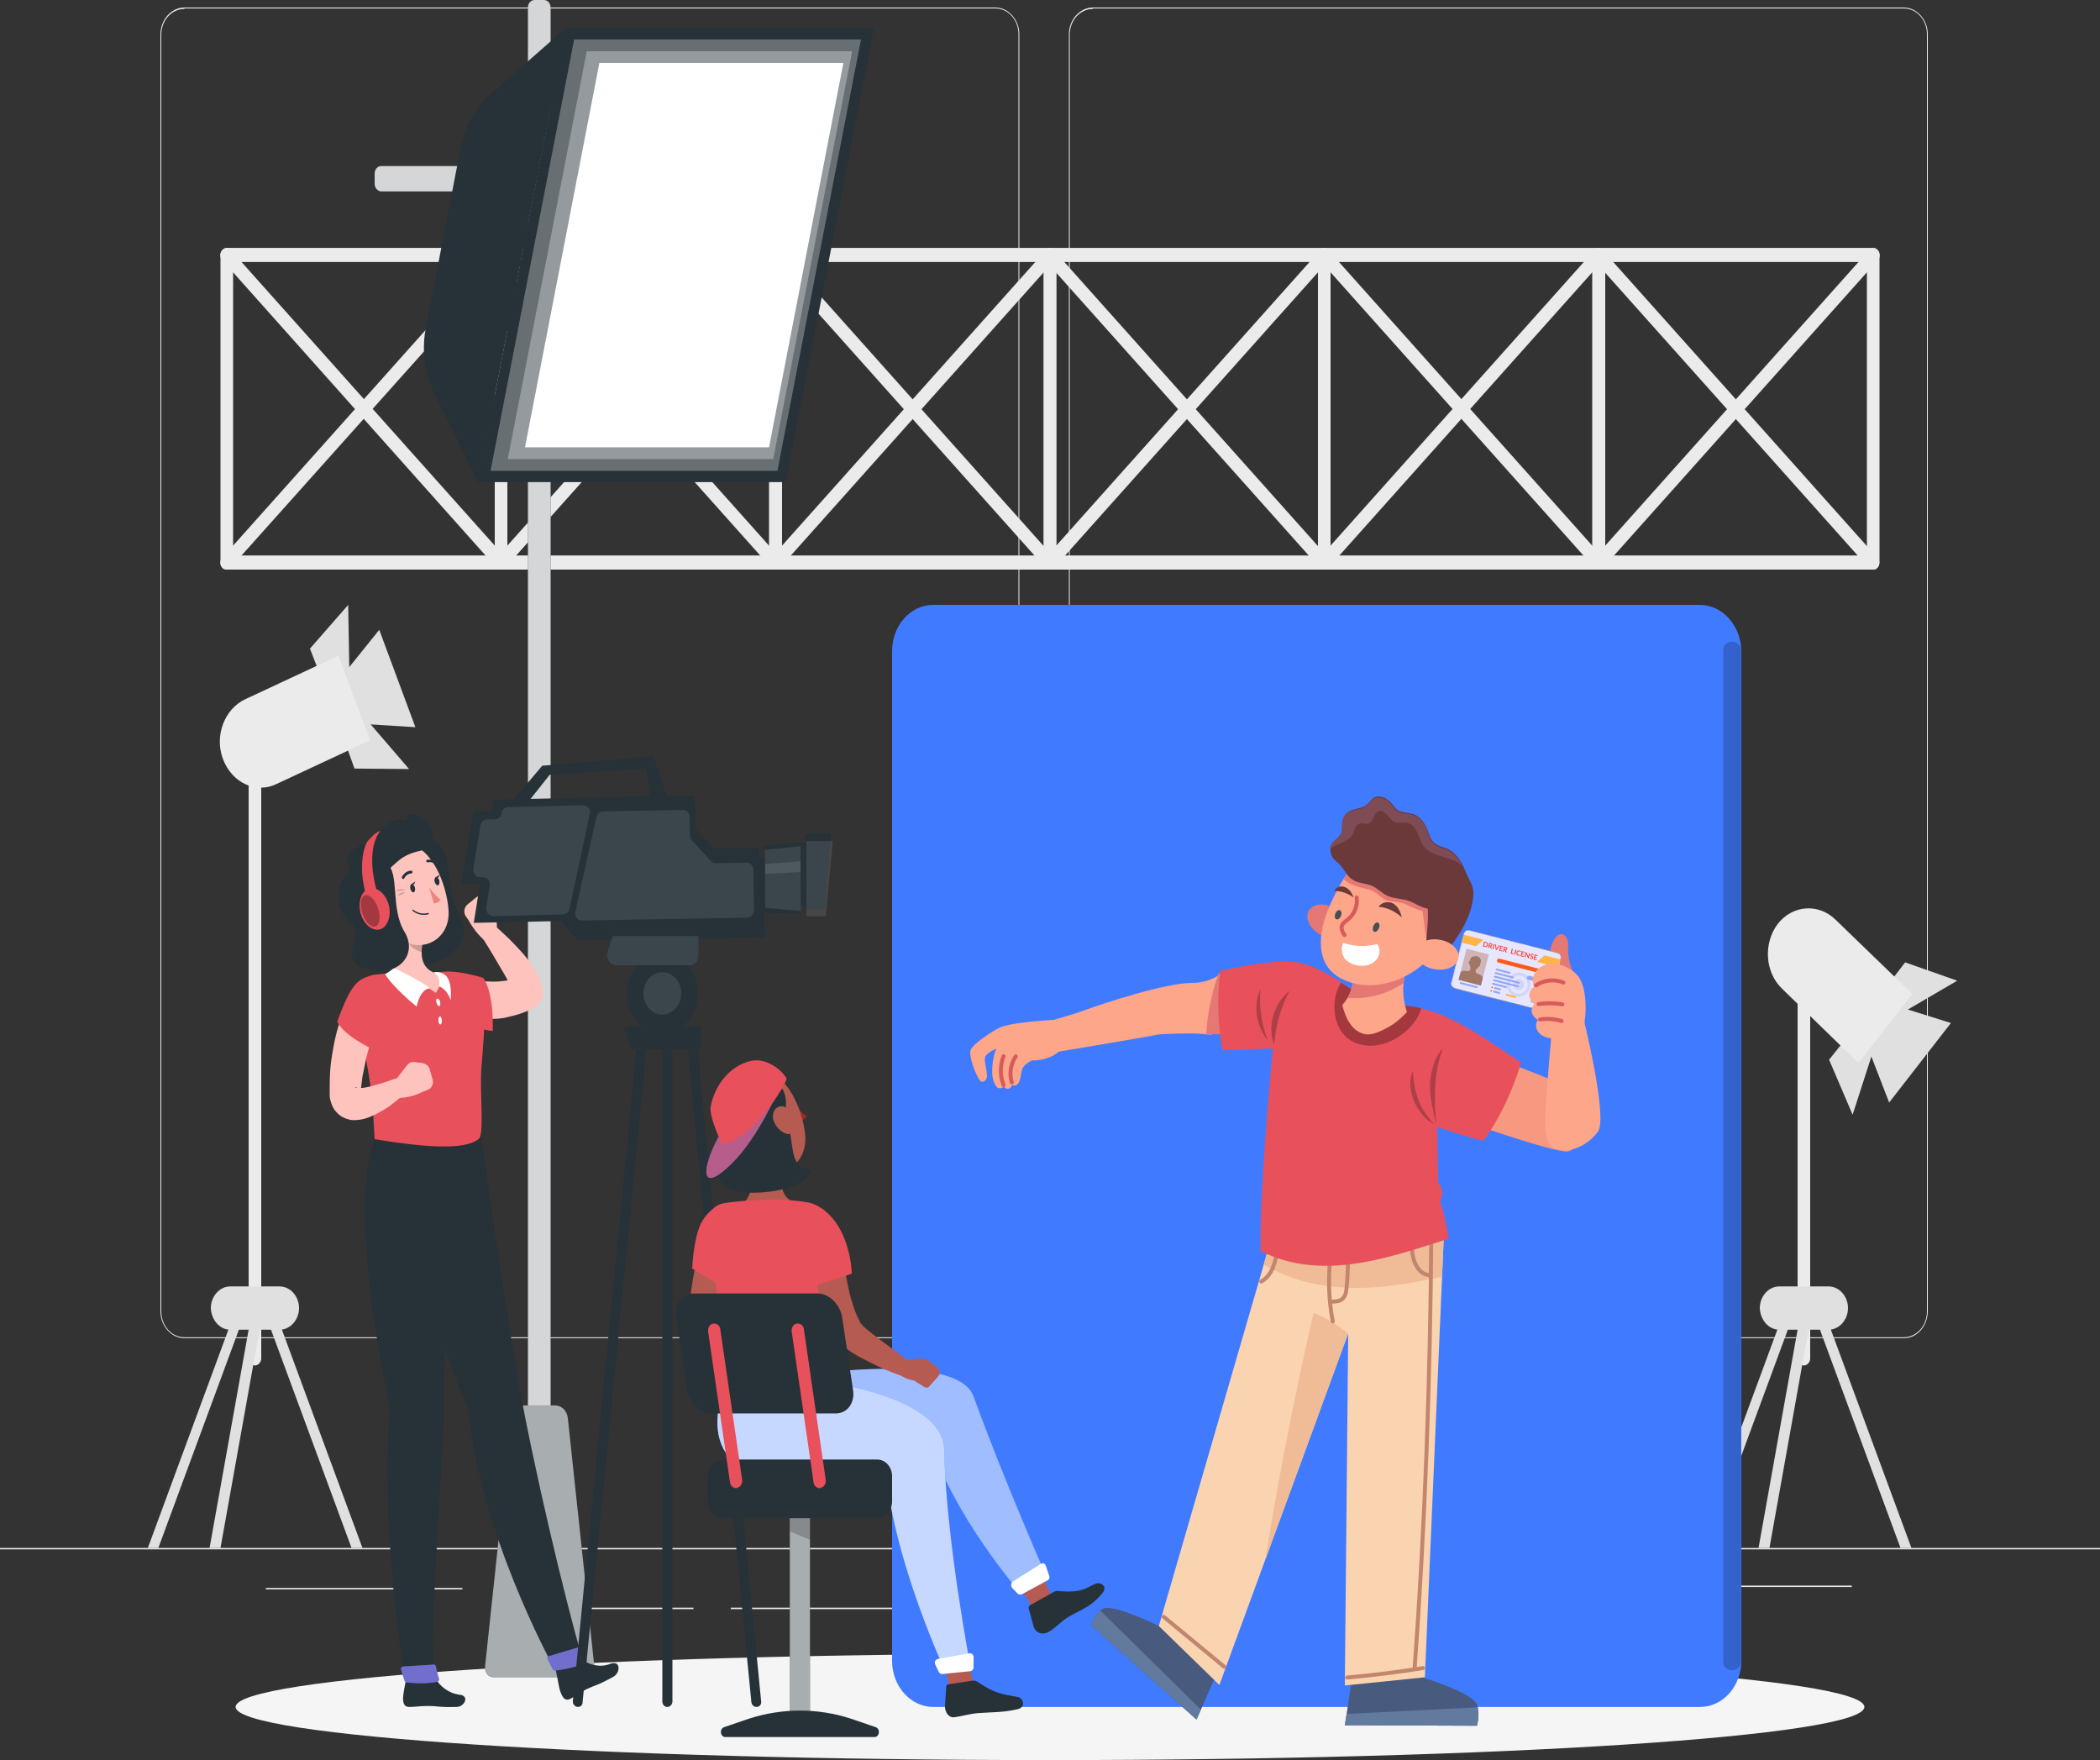 <svg width="531" height="445" fill="none" xmlns="http://www.w3.org/2000/svg"><rect width="100%" height="100%" fill="#333333" stroke="none"/><g clip-path="url(#clip0_8_16419)"><path d="M531 391.367H0v.357h531v-.357zm-146.556 9.394h-35.152v.357h35.152v-.357zm83.792.119h-43.649v.357h43.649v-.357zm-68.924 7.849h-20.39v.357h20.39v-.357zm-159.619-2.259h-54.905v.357h54.905v-.357zm-64.357 0h-36.533v.357h36.533v-.357zm-58.41-4.995H67.225v.357h49.701v-.357zm134.768-63.147H46.622c-3.292 0-6.054-3.092-6.054-6.778V8.681c0-3.686 2.762-6.778 6.054-6.778h205.072c3.292 0 6.053 3.092 6.053 6.778v322.75c0 3.805-2.655 6.897-6.053 6.897zM46.622 2.259c-3.186 0-5.841 2.855-5.841 6.541v322.75c0 3.568 2.549 6.541 5.84 6.541h205.073c3.186 0 5.841-2.855 5.841-6.541V8.681c0-3.567-2.549-6.54-5.841-6.54H46.622v.118zm434.782 336.069H276.332c-3.292 0-6.053-3.092-6.053-6.778V8.681c0-3.686 2.761-6.778 6.053-6.778h205.072c3.293 0 6.054 3.092 6.054 6.778v322.75c0 3.805-2.655 6.897-6.054 6.897zM276.332 2.259c-3.186 0-5.841 2.855-5.841 6.541v322.75c0 3.568 2.549 6.541 5.841 6.541h205.072c3.186 0 5.841-2.855 5.841-6.541V8.681c0-3.567-2.548-6.54-5.841-6.54H276.332v.118z" fill="#EBEBEB"/><path d="M126.696 144.013H57.348c-.85 0-1.593-.833-1.593-1.784V64.455c0-.951.743-1.784 1.593-1.784h69.348c.85 0 1.593.833 1.593 1.784v77.655c0 1.07-.743 1.903-1.593 1.903zm-67.755-3.568h66.162V66.239H58.941v74.206z" fill="#EBEBEB"/><path d="M126.696 144.013c-.424 0-.849-.119-1.168-.476L56.18 65.763a1.87 1.87 0 010-2.497c.637-.714 1.593-.714 2.23 0l69.348 77.655a1.868 1.868 0 010 2.497 1.267 1.267 0 01-1.062.595z" fill="#EBEBEB"/><path d="M57.348 144.013c-.425 0-.85-.119-1.168-.476a1.87 1.87 0 010-2.497l69.348-77.655c.637-.714 1.593-.714 2.23 0a1.868 1.868 0 010 2.497L58.41 143.418c-.319.357-.744.595-1.062.595z" fill="#EBEBEB"/><path d="M196.151 144.013h-69.349c-.849 0-1.593-.833-1.593-1.784V64.455c0-.951.744-1.784 1.593-1.784h69.349c.85 0 1.593.833 1.593 1.784v77.655c0 1.07-.743 1.903-1.593 1.903zm-67.862-3.568h66.163V66.239h-66.163v74.206z" fill="#EBEBEB"/><path d="M196.151 144.013c-.424 0-.849-.119-1.168-.476l-69.348-77.655a1.868 1.868 0 010-2.498c.637-.713 1.593-.713 2.23 0l69.348 77.656a1.868 1.868 0 010 2.497c-.318.238-.743.476-1.062.476z" fill="#EBEBEB"/><path d="M126.696 144.013c-.424 0-.849-.119-1.168-.476a1.87 1.87 0 010-2.497l69.349-77.655c.637-.714 1.593-.714 2.23 0a1.87 1.87 0 010 2.497l-69.349 77.655a1.535 1.535 0 01-1.062.476z" fill="#EBEBEB"/><path d="M265.5 144.013h-69.349c-.849 0-1.593-.833-1.593-1.784V64.455c0-.951.744-1.784 1.593-1.784H265.5c.849 0 1.593.833 1.593 1.784v77.655c0 1.07-.744 1.903-1.593 1.903zm-67.756-3.568h66.163V66.239h-66.163v74.206z" fill="#EBEBEB"/><path d="M265.5 144.013c-.425 0-.85-.119-1.169-.476l-69.348-77.655a1.87 1.87 0 010-2.498c.637-.713 1.593-.713 2.23 0l69.349 77.656a1.87 1.87 0 010 2.497 1.54 1.54 0 01-1.062.476z" fill="#EBEBEB"/><path d="M196.151 144.013c-.425 0-.85-.119-1.168-.476a1.87 1.87 0 010-2.497l69.348-77.655c.638-.714 1.593-.714 2.231 0a1.87 1.87 0 010 2.497l-69.349 77.655c-.319.238-.743.476-1.062.476z" fill="#EBEBEB"/><path d="M334.848 144.013H265.5c-.85 0-1.593-.833-1.593-1.784V64.455c0-.951.743-1.784 1.593-1.784h69.348c.85 0 1.593.833 1.593 1.784v77.655c0 1.07-.637 1.903-1.593 1.903zm-67.755-3.568h66.162V66.239h-66.162v74.206z" fill="#EBEBEB"/><path d="M334.848 144.013c-.425 0-.849-.119-1.168-.476l-69.349-77.655a1.87 1.87 0 010-2.498c.638-.713 1.593-.713 2.231 0l69.348 77.656a1.87 1.87 0 010 2.497 1.535 1.535 0 01-1.062.476z" fill="#EBEBEB"/><path d="M265.5 144.013c-.425 0-.85-.119-1.169-.476a1.87 1.87 0 010-2.497l69.349-77.655c.637-.714 1.593-.714 2.23 0a1.87 1.87 0 010 2.497l-69.348 77.655a1.54 1.54 0 01-1.062.476z" fill="#EBEBEB"/><path d="M404.303 144.013h-69.349c-.849 0-1.593-.833-1.593-1.784V64.455c0-.951.744-1.784 1.593-1.784h69.349c.85 0 1.593.833 1.593 1.784v77.655c0 1.07-.743 1.903-1.593 1.903zm-67.862-3.568h66.163V66.239h-66.163v74.206z" fill="#EBEBEB"/><path d="M404.303 144.013c-.425 0-.849-.119-1.168-.476l-69.349-77.655a1.87 1.87 0 010-2.498c.638-.713 1.593-.713 2.231 0l69.348 77.656a1.87 1.87 0 010 2.497 1.535 1.535 0 01-1.062.476z" fill="#EBEBEB"/><path d="M334.848 144.013c-.425 0-.849-.119-1.168-.476a1.87 1.87 0 010-2.497l69.349-77.655c.637-.714 1.593-.714 2.23 0a1.87 1.87 0 010 2.497l-69.349 77.655a1.535 1.535 0 01-1.062.476z" fill="#EBEBEB"/><path d="M473.652 144.013h-69.349c-.849 0-1.593-.833-1.593-1.784V64.455c0-.951.744-1.784 1.593-1.784h69.349c.85 0 1.593.833 1.593 1.784v77.655c0 1.07-.637 1.903-1.593 1.903zm-67.756-3.568h66.163V66.239h-66.163v74.206z" fill="#EBEBEB"/><path d="M473.652 144.013c-.425 0-.85-.119-1.168-.476l-69.349-77.655a1.87 1.87 0 010-2.498c.637-.713 1.593-.713 2.23 0l69.349 77.656a1.87 1.87 0 010 2.497 1.537 1.537 0 01-1.062.476z" fill="#EBEBEB"/><path d="M404.303 144.013c-.424 0-.849-.119-1.168-.476a1.87 1.87 0 010-2.497l69.455-77.774c.637-.714 1.593-.714 2.23 0a1.87 1.87 0 010 2.497l-69.348 77.655c-.319.357-.744.595-1.169.595z" fill="#EBEBEB"/><path d="M87.615 182.781l17.417 1.07-9.134-24.617-11.682 14.509 3.399 9.038z" fill="#E0E0E0"/><path d="M88.358 171.126l-.318-18.194-9.665 11.059 4.673 12.13 5.31-4.995zm3.823 10.228l11.258 13.081-13.806-.119-4.355-12.13 6.903-.832z" fill="#E0E0E0"/><path d="M69.88 198.24l23.682-11.059-7.965-21.406-23.683 11.06c-5.203 2.497-7.752 9.275-5.522 15.102 2.23 5.946 8.283 8.801 13.487 6.303z" fill="#EBEBEB"/><path d="M64.463 345.226c-.85 0-1.593-.833-1.593-1.784V188.251c0-.951.744-1.784 1.593-1.784.85 0 1.593.833 1.593 1.784v155.191c0 .951-.743 1.784-1.593 1.784z" fill="#EBEBEB"/><path d="M58.198 336.188h12.531c2.655 0 4.886-2.497 4.886-5.47s-2.23-5.471-4.886-5.471H58.198c-2.655 0-4.886 2.498-4.886 5.471.107 2.973 2.23 5.47 4.886 5.47z" fill="#E0E0E0"/><path d="M88.89 391.367h2.76L70.41 333.81h-2.76l21.24 57.557zm-48.853 0h-2.655l21.24-57.557h2.655l-21.24 57.557zm15.718 0h-2.761l10.301-57.557h2.761l-10.301 57.557zm415.03-130.456l6.903 17.838 15.611-20.097-16.673-5.233-5.841 7.492z" fill="#E0E0E0"/><path d="M480.449 256.392l14.443-8.443-13.169-4.638-7.54 9.87 6.266 3.211zm-6.478 8.325l-5.523 17.124-5.947-13.914 7.753-9.751 3.717 6.541z" fill="#E0E0E0"/><path d="M450.606 249.971l19.329 18.789 13.593-17.481-19.434-18.79c-4.248-4.162-10.833-3.686-14.55 1.071-3.717 4.875-3.292 12.248 1.062 16.411z" fill="#EBEBEB"/><path d="M456.129 345.226c-.85 0-1.593-.833-1.593-1.784V240.1c0-.951.743-1.784 1.593-1.784.849 0 1.593.833 1.593 1.784v103.342c0 .951-.744 1.784-1.593 1.784z" fill="#EBEBEB"/><path d="M449.863 336.188h12.532c2.655 0 4.885-2.497 4.885-5.47s-2.23-5.471-4.885-5.471h-12.532c-2.655 0-4.885 2.498-4.885 5.471.106 2.973 2.23 5.47 4.885 5.47z" fill="#E0E0E0"/><path d="M480.555 391.367h2.761l-21.24-57.558h-2.761l21.24 57.558zm-48.852 0h-2.655l21.24-57.558h2.655l-21.24 57.558zm15.717 0h-2.761l10.302-57.558h2.761l-10.302 57.558z" fill="#E0E0E0"/><path d="M265.5 445c113.727 0 205.922-6.016 205.922-13.438 0-7.422-92.195-13.438-205.922-13.438-113.728 0-205.922 6.016-205.922 13.438 0 7.422 92.194 13.438 205.922 13.438z" fill="#F5F5F5"/><path d="M137.529 365.918h-2.336c-.956 0-1.699-.832-1.699-1.903V1.903c0-1.07.743-1.903 1.699-1.903h2.336c.956 0 1.699.832 1.699 1.903v362.112c0 1.071-.743 1.903-1.699 1.903z" fill="#263238"/><path opacity=".8" d="M137.529 365.918h-2.336c-.956 0-1.699-.832-1.699-1.903V1.903c0-1.07.743-1.903 1.699-1.903h2.336c.956 0 1.699.832 1.699 1.903v362.112c0 1.071-.743 1.903-1.699 1.903z" fill="#fff"/><path d="M94.73 46.498v-2.616c0-1.07.744-1.903 1.7-1.903h58.941c.955 0 1.699.832 1.699 1.903v2.616c0 1.07-.744 1.903-1.699 1.903H96.43c-.85 0-1.7-.833-1.7-1.903z" fill="#263238"/><path opacity=".8" d="M94.73 46.498v-2.616c0-1.07.744-1.903 1.7-1.903h58.941c.955 0 1.699.832 1.699 1.903v2.616c0 1.07-.744 1.903-1.699 1.903H96.43c-.85 0-1.7-.833-1.7-1.903z" fill="#fff"/><path d="M148.043 424.07h-23.258c-1.381 0-2.337-1.308-2.124-2.854l6.69-62.671c.213-1.784 1.593-3.211 3.186-3.211h7.859c1.593 0 2.974 1.308 3.186 3.211l6.691 62.671c.106 1.427-.956 2.854-2.23 2.854z" fill="#263238"/><path opacity=".6" d="M148.043 424.07h-23.258c-1.381 0-2.337-1.308-2.124-2.854l6.69-62.671c.213-1.784 1.593-3.211 3.186-3.211h7.859c1.593 0 2.974 1.308 3.186 3.211l6.691 62.671c.106 1.427-.956 2.854-2.23 2.854z" fill="#fff"/><path d="M198.7 121.893h-77.845L143.051 7.016h77.951L198.7 121.893z" fill="#263238"/><path d="M109.917 99.655l10.939 22.238L143.158 7.016l-18.692 16.411c-4.141 3.568-7.009 8.682-8.071 14.39l-8.602 44.476c-1.274 5.946-.531 12.13 2.124 17.362z" fill="#263238"/><path opacity=".3" d="M124.042 119.039l21.133-109.05h72.535l-21.134 109.05h-72.534z" fill="#fff"/><path opacity=".3" d="M128.396 116.066l19.965-103.104h67.118l-19.965 103.104h-67.118z" fill="#fff"/><path d="M132.75 113.093l18.797-97.158h61.703l-18.798 97.158H132.75z" fill="#fff"/><path d="M429.791 152.932H235.976c-5.734 0-10.407 5.232-10.407 11.654v255.322c0 6.422 4.673 11.654 10.407 11.654h193.922c5.734 0 10.407-5.232 10.407-11.654V164.586c-.106-6.422-4.779-11.654-10.514-11.654z" fill="#407BFF"/><path opacity=".2" d="M437.969 422.286c1.274 0 2.23-.951 2.23-2.021V164.229c0-1.07-1.062-2.022-2.23-2.022-1.274 0-2.23.952-2.23 2.022v255.917c0 1.189.956 2.14 2.23 2.14z" fill="#000"/><path d="M155.052 423.951c-4.354 2.378-4.141 1.903-6.69 3.092-2.124 1.07-2.443 1.665-4.248 2.497-1.381.714-2.124-.713-2.655-2.616-.213-.951-.744-4.043-1.168-5.589l7.009-1.665c1.911 1.308 4.566 2.022 7.115.951 2.655-.832 2.443 2.379.637 3.33zm-33.453-137.353s5.629 40.909 9.346 61.839c3.823 22 12 56.13 15.93 69.568-.956 1.07-5.098 2.26-7.541 2.26 0 0-17.947-32.941-20.921-63.623-13.594-33.297-17.523-58.509-15.399-68.617l18.585-1.427z" fill="#263238"/><path d="M146.981 416.816c.212.713.743 1.903 1.274 2.735.213.357.107.714-.212.832-2.443 1.309-6.372 1.784-7.646 2.022-.213 0-.531-.119-.638-.357l-1.274-2.497c-.212-.357 0-.713.319-.832l7.54-2.26c.212-.119.531 0 .637.357z" fill="#407BFF"/><path opacity=".3" d="M146.981 416.816c.212.713.743 1.903 1.274 2.735.213.357.107.714-.212.832-2.443 1.309-6.372 1.784-7.646 2.022-.213 0-.531-.119-.638-.357l-1.274-2.497c-.212-.357 0-.713.319-.832l7.54-2.26c.212-.119.531 0 .637.357z" fill="#E8505B"/><path d="M102.483 213.105c-4.779 2.617-6.585 13.32-2.443 16.768 4.142 3.33-3.823 11.06 3.93 13.438 7.752 2.379 16.036-5.232 12.425-11.297-3.611-5.946-2.124-13.795-4.46-17.244-3.611-5.351-9.452-1.665-9.452-1.665zm12.957 218.457c-4.886.119-4.461-.238-7.222-.238-2.336 0-2.867.238-4.779.238-1.593 0-1.699-1.665-1.381-3.568.107-.951.425-2.14.638-3.686l7.327-.119c1.169 2.141 3.399 3.924 6.16 4.281 2.655.238 1.274 3.092-.743 3.092zm-1.275-143.537s-1.699 41.384-1.805 62.671c-.106 22.357-3.93 57.677-2.549 71.709-1.168.833-5.31 1.07-7.753.476 0 0-5.947-36.271-3.504-66.952-7.434-35.676-7.647-58.628-3.823-68.023h19.434v.119z" fill="#263238"/><path d="M110.236 421.335c.106.714.425 2.022.743 2.973.106.357 0 .714-.318.832-2.655.714-6.585.357-7.859.238-.213 0-.425-.238-.531-.475l-.85-2.736a.69.69 0 01.425-.832l7.753-.476c.212-.119.531.119.637.476z" fill="#407BFF"/><path opacity=".3" d="M110.236 421.335c.106.714.425 2.022.743 2.973.106.357 0 .714-.318.832-2.655.714-6.585.357-7.859.238-.213 0-.425-.238-.531-.475l-.85-2.736a.69.69 0 01.425-.832l7.753-.476c.212-.119.531.119.637.476z" fill="#E8505B"/><path d="M117.67 247.354l1.593.357c.637.119 1.274.238 1.805.238 1.275.119 2.549.238 3.717.238 1.275 0 2.549-.119 3.717-.357 1.275-.238 2.443-.476 3.611-.951l-2.443 4.043c0 .238.107.357 0 .119 0-.119-.106-.357-.106-.595-.106-.475-.425-1.07-.743-1.665-.531-1.189-1.275-2.497-2.018-3.686-.743-1.308-1.487-2.497-2.23-3.805l-2.337-3.806c-.637-1.07-.424-2.616.531-3.33.744-.594 1.7-.475 2.443 0 1.168.952 2.23 2.022 3.398 3.092 1.062 1.071 2.124 2.141 3.186 3.33 1.062 1.189 2.018 2.378 2.974 3.924.425.714.956 1.427 1.381 2.379.212.475.424.951.637 1.546.212.594.425 1.427.425 2.497.106 1.784-.85 3.211-2.231 3.924l-.212.119c-1.593.714-3.186 1.427-4.779 1.784-.85.238-1.593.357-2.443.595-.849.119-1.699.238-2.442.238-1.699.119-3.292.119-4.992-.119-.849-.119-1.699-.238-2.442-.357-.425-.119-.85-.119-1.275-.238-.424-.119-.743-.238-1.38-.357-2.23-.713-3.505-3.448-2.868-5.946.638-2.378 2.762-3.805 4.886-3.329l.637.118z" fill="#FFC3BD"/><path d="M108.643 247.711c0-2.497 5.735-2.854 13.594-.475 2.867 4.519 2.336 13.438 2.336 13.438s-16.567-1.665-15.93-12.963z" fill="#E8505B"/><path d="M122.449 257.106c.106 2.854-.213 6.422-.744 13.2-.425 5.827.85 16.887-.743 17.719-3.611 2.854-13.806 2.022-26.231 0-.531-8.324-.32-14.032-4.992-32.703-1.062-4.281 1.38-8.443 5.204-8.919 1.062-.119 2.124-.238 3.292-.238 4.354-.238 7.965-.357 11.894 0 1.275.119 2.655.357 3.93.476 4.673.832 8.283 5.351 8.39 10.465z" fill="#E8505B"/><path d="M99.085 231.3c1.062 4.281 2.336 12.13-.212 14.984 0 0 3.61-.594 11.363 4.757 2.23-3.568.531-4.757.531-4.757-4.354-1.189-4.46-4.638-3.929-7.968l-7.753-7.016z" fill="#FFC3BD"/><path d="M108.643 249.852c-2.549.356-3.292 4.638-3.292 4.638s-6.054-4.876-7.965-8.206c.956-.476 2.23-1.546 2.23-1.546s7.54 3.568 9.027 5.114zm2.336-.476s2.018.476 2.974 3.568c.531-6.303-2.018-6.779-2.018-6.779s-.743-.594-2.336-.357c2.124 1.19 1.38 3.568 1.38 3.568z" fill="#fff"/><path opacity=".2" d="M102.271 234.154l4.566 4.162c-.106.833-.212 1.546-.212 2.379-1.699-.238-4.036-2.26-4.354-4.162-.107-1.071-.107-2.022 0-2.379z" fill="#000"/><path d="M93.987 225.592c2.23 6.541 3.08 9.395 7.115 11.892 6.054 3.806 12.744-.238 12.32-7.254-.425-6.422-4.036-16.054-10.62-17.006-6.585-.951-11.045 5.708-8.815 12.368z" fill="#FFC3BD"/><path d="M89.527 220.716c7.54 3.092 8.92-2.14 12.956-4.281 4.036-2.14 6.266-.594 6.903-4.281.956-5.946-7.965-8.324-6.372-4.638-3.717-1.546-6.796 2.497-6.796 2.497-.532.714-2.974 3.211-2.974 3.211s-9.24 1.665-3.717 7.492z" fill="#263238"/><path d="M89.314 219.527c-4.779 2.616-4.885 10.465-.743 13.795 4.142 3.33-3.717 9.157 4.036 11.654 7.752 2.378 13.275-3.449 9.664-9.395-3.611-5.946-1.168-14.865-4.46-17.243-3.187-2.26-8.497 1.189-8.497 1.189z" fill="#263238"/><path opacity=".2" d="M102.483 224.997s-1.38-.475-2.442.238c1.38.119 2.442-.238 2.442-.238zm0 .595s-1.274-.119-2.018.832c1.169-.118 2.018-.832 2.018-.832z" fill="#000"/><path d="M103.758 224.76c.212.594.531.951.849.832.319-.119.425-.595.319-1.189-.213-.595-.531-.952-.85-.833-.318 0-.425.595-.318 1.19zm6.159-1.784c.212.594.531.951.85.832.318-.119.424-.594.318-1.189-.212-.595-.531-.951-.849-.832-.319.118-.531.713-.319 1.189z" fill="#263238"/><path d="M110.023 221.905l1.062-.713c.107 0-.212 1.189-1.062.713z" fill="#263238"/><path d="M108.537 224.403s1.593 2.14 2.867 3.092c-.425.832-1.699.951-1.699.951l-1.168-4.043z" fill="#ED847E"/><path d="M107.475 231.3c.318 0 .531-.119.849-.119.106 0 .106-.119.106-.238 0-.118-.106-.118-.212-.118-2.23.594-3.717-.833-3.717-.833-.106-.119-.212 0-.212 0v.238c.106.119 1.274 1.189 3.186 1.07z" fill="#263238"/><path d="M93.775 231.181c.85 1.308 2.018 2.022 2.974 2.141 1.486.119 1.805-1.903 1.062-3.687-.638-1.665-2.23-3.686-3.611-2.973-1.275.714-1.38 2.973-.425 4.519z" fill="#FFB573"/><path d="M101.952 222.262c.107 0 .107-.119.213-.119.637-1.308 1.805-1.308 1.805-1.308.213 0 .319-.119.319-.357 0-.237-.106-.356-.319-.356-.106 0-1.487 0-2.336 1.546-.106.119 0 .356.106.475s.212.119.212.119zm8.602-3.33c.106 0 .106 0 .213-.118.106-.119.106-.357 0-.476-1.275-1.308-2.655-.952-2.762-.952-.212 0-.212.238-.212.357 0 .238.212.357.425.238.106 0 1.168-.238 2.124.833.106.118.212.118.212.118zm-6.584 4.638l1.062-.713s-.318 1.189-1.062.713z" fill="#263238"/><path d="M106.731 268.76l-1.911-.238c-.744-.119-1.487.238-1.912.833l-2.23 2.854c-.85 1.189-1.275 2.735-.956 4.281l.212.951c3.186.595 7.01-1.427 7.01-1.427l1.168-.475c1.062-.357 1.593-1.546 1.274-2.617l-.743-2.616c-.213-.832-1.062-1.427-1.912-1.546zm15.718-41.86l1.699 1.07c.637.357 1.062 1.19 1.168 2.022l.319 3.806c.106 1.545-.425 3.091-1.487 4.043l-.637.594c-2.868-1.664-4.992-5.708-4.992-5.708l-.743-1.07c-.637-.951-.425-2.26.425-2.973l1.911-1.546c.637-.714 1.593-.714 2.337-.238z" fill="#FFC3BD"/><path d="M95.368 258.176l-.744 2.141c-.212.713-.53 1.546-.743 2.378-.425 1.546-.85 3.211-1.274 4.757-.319 1.546-.638 3.211-.956 4.757-.213 1.665-.425 3.211-.531 4.757l-.106-.952c0-.119-.107-.356-.319-.594-.212-.238-.425-.476-.637-.476-.319-.119-.213.119.106.119.637.119 1.805 0 2.867-.238s2.23-.595 3.505-.951c1.168-.357 2.336-.833 3.505-1.189h.106c1.168-.357 2.336.356 2.655 1.546.212.951 0 1.902-.637 2.497-1.062.951-2.23 1.784-3.399 2.735-1.168.832-2.442 1.546-3.717 2.259-1.38.595-2.761 1.309-4.673 1.428-.955.118-2.124.118-3.717-.714-.743-.357-1.486-1.07-2.124-1.903-.53-.832-.85-1.784-1.062-2.616 0-.238-.106-.476-.106-.713v-.238c0-2.022 0-3.925.106-5.946.107-1.903.425-3.925.744-5.709a46.988 46.988 0 011.274-5.589c.319-.951.531-1.784.85-2.735.318-.951.637-1.784 1.062-2.854.956-2.378 3.504-3.449 5.628-2.378 2.018 1.07 2.974 3.686 2.23 5.946l.107.475z" fill="#FFC3BD"/><path d="M94.73 246.522c-4.247.713-5.947 2.141-9.451 11.773 1.593 3.568 9.027 7.016 9.027 7.016s5.735-11.773.425-18.789z" fill="#E8505B"/><path d="M111.298 253.419c.106.595 0 .952-.319.952-.212 0-.531-.476-.637-.952-.106-.594 0-.951.319-.951.212 0 .531.357.637.951zm.425 4.638c0 .595-.107.952-.425.952-.213 0-.425-.476-.425-1.071 0-.594.106-.951.425-.951.212 0 .425.595.425 1.07z" fill="#fff"/><path d="M98.341 228.922c-.743-2.854-2.867-4.757-4.885-4.281-2.017.475-2.973 3.21-2.336 6.065.743 2.854 2.867 4.756 4.885 4.281 1.912-.476 2.974-3.211 2.337-6.065z" fill="#E8505B"/><path opacity=".3" d="M95.686 229.992c-.637-2.259-2.018-3.805-3.186-3.687-1.168.119-1.593 2.141-.956 4.282.638 2.259 2.018 3.805 3.187 3.686 1.168-.119 1.593-2.14.955-4.281z" fill="#000"/><path d="M95.156 224.76c-1.381-4.876-1.7-11.179.955-14.628-1.168.119-3.292 2.735-3.292 2.735-1.274 2.26-1.912 7.255-.425 12.725 2.124.832 2.761-.832 2.761-.832z" fill="#E8505B"/><path d="M193.284 230.468l-52.781.832 5.416 6.422 47.472-.714-.107-6.54zm-16.036 29.016h-19.54l1.911 5.827h17.629v-5.827zm13.494-32.207l2.761-.011-.034-10.109-2.761.012.034 10.108z" fill="#263238"/><path d="M203.798 212.867l-10.514.952-1.274 17.005 10.514.119 1.274-18.076z" fill="#263238"/><path opacity=".1" d="M202.417 213.938l-9.027.951.106 14.627 9.027.833-.106-16.411z" fill="#fff"/><path opacity=".1" d="M202.417 217.743l-8.92.714v2.497l8.92-.476v-2.735z" fill="#fff"/><path d="M202.488 228.846l1.38-.006-.045-13.438-1.381.006.046 13.438z" fill="#263238"/><path d="M210.17 210.608l-6.691.238.425 19.146 4.779-.238 1.487-19.146z" fill="#263238"/><path opacity=".1" d="M210.595 212.63h-6.691v19.027h4.886l1.805-19.027z" fill="#fff"/><path d="M180.647 214.532l-4.779-5.113-.213-8.325-50.763 1.071-.425 2.854-4.779.119-3.08 18.313 4.779-.119-1.593 9.99 56.392-1.189 16.036-.357-.318-17.481-11.257.237z" fill="#263238"/><path opacity=".1" d="M149.105 205.851l-5.097 23.903c-.213.833-.85 1.427-1.593 1.427l-17.736.476c-1.062 0-1.805-1.07-1.699-2.141l.85-5.589c.212-1.189-.638-2.141-1.7-2.141h-.743c-1.062 0-1.805-1.07-1.699-2.14l1.805-10.941c.106-.832.744-1.427 1.593-1.546h2.124c.744 0 1.487-.594 1.593-1.546.106-.832.744-1.427 1.593-1.546l19.01-.475c1.168 0 2.018 1.07 1.699 2.259zm41.418 14.152l.106 10.108c0 1.07-.743 1.903-1.593 1.903l-41.949.713c-1.062 0-1.912-1.07-1.593-2.259l5.31-23.903c.212-.833.85-1.427 1.593-1.427l20.284-.357c.956 0 1.699.832 1.699 1.784l.107 4.638c0 .475.212.951.531 1.308l4.779 5.232c.318.357.743.476 1.168.476l8.071-.119c.743.119 1.487.951 1.487 1.903z" fill="#fff"/><path d="M167.478 261.268c4.985 0 9.027-4.526 9.027-10.108 0-5.583-4.042-10.108-9.027-10.108-4.986 0-9.027 4.525-9.027 10.108 0 5.582 4.041 10.108 9.027 10.108z" fill="#263238"/><path opacity=".1" d="M172.257 251.16c0 2.973-2.124 5.351-4.779 5.351s-4.779-2.378-4.779-5.351 2.124-5.352 4.779-5.352 4.779 2.379 4.779 5.352z" fill="#fff"/><path d="M168.752 431.562c-.743 0-1.274-.595-1.274-1.427V265.311h2.548v164.824c0 .832-.637 1.427-1.274 1.427zm-22.62 0c-.744 0-1.381-.713-1.275-1.546l16.037-164.586h2.548L147.3 430.492c0 .594-.531 1.07-1.168 1.07zm45.134 0c-.637 0-1.168-.476-1.274-1.189L173.85 265.311h2.548l16.037 164.586c.212.952-.319 1.665-1.169 1.665zm-26.019-240.338l-28.143 2.378-7.434 8.8 4.248-.118 5.098-6.422 24.32-1.546 1.062 7.135 4.248-.119-3.399-10.108zm9.134 52.801h-18.585c-1.593 0-2.655-1.784-2.124-3.449l1.274-3.924h21.665v4.756c.106 1.427-.956 2.617-2.23 2.617z" fill="#263238"/><path opacity=".1" d="M174.381 244.025h-18.585c-1.593 0-2.655-1.784-2.124-3.449l1.274-3.924h21.665v4.756c.106 1.427-.956 2.617-2.23 2.617z" fill="#fff"/><path d="M184.682 314.663c-.743 3.33-1.487 6.779-2.124 10.228-.637 3.448-1.274 6.897-1.593 10.227-.106.832-.106 1.665-.212 2.497v1.308c0-.119-.107-.357-.107-.476-.106-.237-.106-.356-.212-.594-.212-.476-.637-.833-.956-1.07-.743-.476-1.062-.357-1.168-.357-.106 0-.106 0 0 0s.425-.119.637-.119c.531-.238 1.275-.476 1.912-.833 2.761-1.308 5.522-3.091 8.39-4.637.955-.476 2.017-.119 2.548.951.425.832.213 1.784-.318 2.378-1.168 1.308-2.337 2.617-3.717 3.806-1.275 1.189-2.549 2.378-4.036 3.448a12.993 12.993 0 01-2.442 1.546 11.65 11.65 0 01-1.593.714 3.585 3.585 0 01-1.275.238c-.531 0-1.274 0-2.336-.595-.531-.357-1.062-.832-1.381-1.546-.106-.238-.318-.594-.425-.832-.106-.238-.106-.595-.212-.714 0-.238-.106-.475-.106-.594v-.595l-.106-1.546c0-.951 0-2.022.106-2.973a96.904 96.904 0 011.274-11.178c.637-3.687 1.381-7.136 2.23-10.822.531-2.26 2.655-3.449 4.567-2.854 2.018.475 3.186 2.735 2.655 4.994z" fill="#B55B52"/><path d="M198.063 330.48l-1.274 3.33c-.319.832-.956 1.308-1.699 1.308h-2.974s-3.611 1.783-5.204-.476l.106-2.378 5.204-3.687c.531-.357 1.168-.595 1.806-.476l2.973.357c.85.238 1.381 1.07 1.062 2.022zm-8.496-41.622c.744 4.162 1.593 11.892-1.062 14.746 0 0 6.691 3.567 11.258 10.108 4.46-4.281 1.486-9.633 1.486-9.633-4.141-1.07-3.929-5.589-3.398-8.919l-8.284-6.302z" fill="#B55B52"/><path d="M186.487 305.269c3.505 4.043.425 16.411-2.23 21.168l-9.239-5.709s.318-7.373 2.124-11.178c1.911-4.162 6.903-7.016 9.345-4.281z" fill="#E8505B"/><path d="M211.657 314.069c-.213 6.184.531 17.124-2.443 34.368l-25.7-.833c.637-10.584-2.018-17.957-4.992-36.389-.531-3.33 1.593-6.541 4.567-7.017a64.608 64.608 0 015.416-.594c4.354-.238 7.859-.476 11.682-.119 1.275.119 2.549.238 3.823.475 4.567.714 7.859 5.114 7.647 10.109z" fill="#E8505B"/><path d="M200.824 278.749c.213.476.638.833.85.714.319-.119.425-.714.212-1.189-.212-.476-.637-.833-.849-.714-.319.119-.425.714-.213 1.189z" fill="#263238"/><path d="M200.931 277.679l1.062-.832c-.107 0-.319 1.189-1.062.832z" fill="#263238"/><path d="M201.143 279.582s1.593 1.903 2.867 2.616c-.424.951-1.593 1.07-1.593 1.07l-1.274-3.686z" fill="#A02724"/><path d="M199.763 273.993v-.357a.298.298 0 00-.425 0c-1.275 1.189-1.168 2.735-1.168 2.735 0 .238.212.357.318.238.213 0 .319-.238.213-.357 0 0-.107-1.308.955-2.259 0 .118.107 0 .107 0z" fill="#263238"/><path d="M184.151 284.101c2.549 6.422 3.399 9.276 7.54 11.416 6.16 3.33 12.638-1.546 11.895-8.681-.638-6.422-4.673-15.935-11.257-16.173-6.479-.238-10.727 7.016-8.178 13.438z" fill="#B55B52"/><path d="M196.364 273.993c3.398 1.783 2.336 7.492 1.805 8.443 3.399 4.519.319 12.843 6.797 13.2-.318 5.589-16.461 7.254-20.815 4.876-2.974-1.546-5.841-7.968-.956-13.2-3.611-5.827-2.761-10.822 0-14.152 5.416-6.422 13.806-4.995 13.169.833z" fill="#263238"/><path d="M184.257 283.506c-5.416 6.898-9.77 21.168.956 10.465 6.691-6.659 11.682-18.551 11.682-18.551l-12.638 8.086z" fill="#407BFF"/><path opacity=".7" d="M184.257 283.506c-5.416 6.898-9.77 21.168.956 10.465 6.691-6.659 11.682-18.551 11.682-18.551l-12.638 8.086z" fill="#E8505B"/><path d="M182.664 289.452c7.859-1.903 15.718-14.508 16.249-16.768-1.593-2.735-5.523-5.113-8.709-4.519-4.991.952-9.345 5.471-10.513 11.655-.425 2.735 2.973 9.632 2.973 9.632z" fill="#E8505B"/><path d="M195.727 283.625a5.395 5.395 0 002.973 2.973c1.7.595 2.655-1.07 2.337-2.973-.319-1.665-1.699-4.043-3.505-3.924-1.805.119-2.549 2.14-1.805 3.924zm44.71 144.132l6.054-.714-4.142-16.768-6.054.714 4.142 16.768z" fill="#B55B52"/><path d="M257.429 429.065c-3.823-.714-5.841-.833-9.983-3.687-.425-.356-.956-.475-1.38-.475l-6.372.951c-.213 0-.425.238-.425.595l-.319 4.756c-.106 1.665.956 3.092 2.23 2.973 2.018-.237 4.248-.951 6.372-1.07 3.186-.238 6.054-.119 9.665-.951 2.336-.476 1.486-2.854.212-3.092z" fill="#263238"/><path d="M261.465 407.065l4.779-2.736-6.372-13.794-4.886 5.708 6.479 10.822z" fill="#B55B52"/><path d="M266.35 402.546l-5.947 3.329c-.213.119-.319.476-.319.714l1.274 4.638c.425 1.546 2.018 2.14 3.399 1.546 1.911-.833 3.398-2.854 5.735-4.163 3.398-1.902 5.31-2.378 8.071-5.589 1.911-2.14-.531-3.092-1.593-2.616-2.761 1.308-3.505 2.259-8.815 1.903-.743-.119-1.274-.119-1.805.238z" fill="#263238"/><path d="M200.293 348.08s41.631-6.897 45.879 4.995c7.54 20.811 18.585 45.903 18.585 45.903l-6.585 3.924s-17.204-19.384-23.682-40.195c-7.753 2.735-29.843 8.919-38.87 8.919-9.558 0-15.823-6.303-12.425-21.524.319-1.309 1.381-2.26 2.655-2.26 6.16 0 14.443.238 14.443.238z" fill="#407BFF"/><path opacity=".5" d="M200.293 348.08s41.631-6.897 45.879 4.995c7.54 20.811 18.585 45.903 18.585 45.903l-6.585 3.924s-17.204-19.384-23.682-40.195c-7.753 2.735-29.843 8.919-38.87 8.919-9.558 0-15.823-6.303-12.425-21.524.319-1.309 1.381-2.26 2.655-2.26 6.16 0 14.443.238 14.443.238z" fill="#fff"/><path d="M208.471 349.388s29.948 3.568 30.267 17.125c.425 22.357 6.584 54.465 6.584 54.465l-6.69.714s-11.682-25.211-14.337-47.093c-12.213.833-21.028.595-29.949-.951-9.982-1.665-17.204-9.514-10.089-25.806 5.841-1.427 24.214 1.546 24.214 1.546z" fill="#407BFF"/><path opacity=".7" d="M208.471 349.388s29.948 3.568 30.267 17.125c.425 22.357 6.584 54.465 6.584 54.465l-6.69.714s-11.682-25.211-14.337-47.093c-12.213.833-21.028.595-29.949-.951-9.982-1.665-17.204-9.514-10.089-25.806 5.841-1.427 24.214 1.546 24.214 1.546z" fill="#fff"/><path d="M183.195 345.939l-.743 2.498c-.106.238.106.356.425.475l26.444.833c.212 0 .424-.119.424-.238l.319-2.616c0-.119-.212-.357-.425-.357l-26.019-.832c-.212.118-.425.118-.425.237z" fill="#fff"/><path d="M186.593 349.388h-.743c-.106 0-.212-.119-.212-.238l.424-3.33c0-.118.107-.118.319-.118h.743c.107 0 .213.118.213.237l-.425 3.33c-.106 0-.212.119-.319.119zm20.709.595h-.743c-.106 0-.212-.119-.212-.238l.424-3.33c0-.119.107-.119.319-.119h.743c.107 0 .213.119.213.238l-.425 3.33c0 .119-.106.119-.319.119zm-10.301-.238h-.743c-.106 0-.213-.119-.213-.238l.425-3.33c0-.119.106-.119.319-.119h.743c.106 0 .213.119.213.238l-.425 3.33c-.106 0-.213.119-.319.119z" fill="#407BFF"/><path d="M213.356 317.993c.106 1.308.319 2.854.531 4.281.212 1.427.531 2.854.85 4.281.318 1.427.743 2.736 1.168 4.044a22.272 22.272 0 001.593 3.686l.106.238s0 .119.106.119l.531.595c.425.475.956.832 1.487 1.308 1.062.832 2.23 1.784 3.398 2.616l7.116 5.232c.849.595 1.062 1.903.531 2.855-.425.832-1.381 1.07-2.124.832-2.868-.951-5.523-2.022-8.284-3.449-1.38-.713-2.655-1.308-4.035-2.14a15.757 15.757 0 01-2.124-1.427c-.319-.238-.744-.595-1.169-.952l-.637-.713-.425-.476-.212-.238c-2.018-3.092-3.292-6.421-4.248-9.751-.425-1.665-.85-3.33-1.062-5.114-.106-.832-.212-1.665-.319-2.616-.106-.832-.212-1.665-.212-2.735-.106-2.26 1.487-4.281 3.505-4.4 2.017-.119 3.717 1.546 3.929 3.686v.238z" fill="#B55B52"/><path d="M208.258 305.863c7.01 5.352 7.116 16.173 7.116 16.173l-8.921 2.973s-4.567-3.686-4.567-10.583c-.106-5.114 3.824-10.465 6.372-8.563z" fill="#E8505B"/><path d="M236.932 345.702l-2.124-1.665c-.531-.357-1.168-.595-1.699-.595l-5.31.595-1.487 2.616c2.549 2.259 4.779 2.378 4.779 2.378l2.655 1.665c.425.238.956.238 1.275-.238l2.23-2.497c.531-.476.425-1.665-.319-2.259z" fill="#B55B52"/><path d="M258.491 403.021l6.372-3.448c.425-.238.637-.714.425-1.19l-.85-2.497c-.212-.595-.743-.832-1.274-.476l-7.009 4.4c-.531.357-.638 1.19-.213 1.665l1.487 1.546c.425.119.743.238 1.062 0zm-20.178 20.217l7.009-.714c.425 0 .85-.476.85-.951v-2.616c0-.595-.531-1.071-1.062-.952l-7.965 1.427c-.637.119-.956.833-.637 1.427l.956 2.022c.212.238.531.357.849.357z" fill="#fff"/><path d="M182.664 383.756h39.188c2.017 0 3.717-1.903 3.717-4.162v-6.422c0-2.259-1.7-4.162-3.717-4.162h-39.188c-2.018 0-3.717 1.903-3.717 4.162v6.422c.106 2.378 1.699 4.162 3.717 4.162zm17.05 54.316h5.098v-54.227h-5.098v54.227z" fill="#263238"/><path opacity=".6" d="M199.714 438.072h5.098v-54.227h-5.098v54.227z" fill="#fff"/><path opacity=".2" d="M199.762 383.756h5.098v5.589l-5.098-2.14v-3.449z" fill="#000"/><path d="M215.161 434.535l6.266 2.141c1.274.475.956 2.497-.319 2.497h-37.701c-1.274 0-1.593-2.022-.318-2.497l6.265-2.141c8.496-2.735 17.417-2.735 25.807 0zm-35.152-77.179h31.329c2.867 0 4.885-2.617 4.354-5.946l-2.761-18.433c-.531-3.211-3.292-5.946-6.16-5.946h-31.435c-2.867 0-4.885 2.616-4.354 5.946l2.761 18.433c.531 3.329 3.292 5.946 6.266 5.946z" fill="#263238"/><path d="M207.302 376.264c-.743 0-1.487-.595-1.593-1.546l-5.522-38.054c-.106-.952.425-1.903 1.274-2.022a1.601 1.601 0 011.806 1.427l5.522 38.055c.106.951-.425 1.902-1.274 2.021 0 .119-.107.119-.213.119zm-21.134 0c-.743 0-1.486-.595-1.593-1.546l-5.522-38.054c-.106-.952.425-1.903 1.274-2.022a1.6 1.6 0 011.806 1.427l5.522 38.055c.106.951-.425 1.902-1.274 2.021 0 .119-.106.119-.213.119z" fill="#E8505B"/><path d="M373.459 436.315l-33.408-.13.454-2.852 1.622-10.953 15.115.972s14.79 4.213 16.153 7.518c.129.26.194.519.259.778.519 2.269-.195 4.667-.195 4.667z" fill="#485A7E"/><path d="M373.459 436.315l-33.408-.13.454-2.852 33.149-1.685c.519 2.269-.195 4.667-.195 4.667z" fill="#627A9E"/><path d="M275.958 410.972l26.597 23.787 1.103-2.528 4.346-9.851-12.455-10.047s-13.947-7.194-16.737-5.574c-.194.13-.389.259-.584.454-1.621 1.296-2.27 3.759-2.27 3.759z" fill="#485A7E"/><path d="M275.958 410.972l26.597 23.787 1.103-2.528-25.43-25.018c-1.621 1.296-2.27 3.759-2.27 3.759z" fill="#627A9E"/><path d="M365.156 310.509l-.519 12.25-4.347 101.306-20.239 2.074.843-88.213v-.778l-20.953 57.167-11.612 31.694-15.31-14.907 26.532-91.389 1.557-5.574 44.048-3.63z" fill="#FAD4B0"/><path d="M365.156 310.509l-.519 12.25c-7.266 1.621-14.596 2.917-21.927 2.852-7.979 0-16.088-1.685-23.159-5.898l1.557-5.574 44.048-3.63zm-24.262 26.639l-20.954 57.167a962.791 962.791 0 0112.196-62.352c3.698 1.102 8.758 5.185 8.758 5.185z" fill="#F0BC97"/><path d="M336.677 315.824c-.908 6.028-.843 12.25.325 18.278m3.892-18.278c0 4.537-.26 10.37-.714 11.472-.713 1.686-1.881 1.75-3.568 1.815m-13.623-13.028c-.259 1.491-.584 3.047-1.167 4.473-.584 1.426-1.557 2.722-2.92 3.435m38.015-10.241c.065 1.75.13 3.565.714 5.185.648 1.621 1.621 3.241 3.957 3.5m.324-10.305c-.259 36.426-1.556 73.305-4.216 109.666m-17.062 2.334c6.423-.584 12.845-1.362 19.202-2.399m-65.585-12.962c5.125 4.213 10.185 8.425 15.31 12.638" stroke="#C2856E" stroke-miterlimit="10" stroke-linecap="round"/><path d="M308.699 246.13s-2.594 2.37-7.199 2.37c-6.682 0-22 5-27.5 7-4.125 1.5-10 3-10 3v8s26.618-4.426 28.5-4.88c1.102-.259 8.48-.453 10.88-.259 1.687.13 2.919.259 2.919.259l2.4-15.49z" fill="#FDA68A"/><path d="M313.388 261.38s-3.762.129-8.368.129c.26-5.315 1.362-10.435 3.114-15.361 1.686-.129 2.919-.259 2.919-.259l2.335 15.491z" fill="#E57873"/><path d="M267.351 257.817c-4.507.194-11.942.851-14.364 1.905-1.613.668-7.093 4.21-7.577 5.806-.485 1.648 1.443 6.666 2.512 7.8.407.432 1.586.059 1.633-1.188.056-1.508-.803-3.987-.449-4.963.235-.616 1.647-1.552 2.831-2.08-.581 1.384-.9 2.83-1.02 4.595-.133 2.13.02 3.697 1.13 5.145.456.538 1.47.315 1.754-.194.198.371.556.697 1.141.615.586-.082.76-.492.989-.952.464.33 1.108.094 1.496-.36.333-.404.46-.972.585-1.488.194-.929.229-1.865.679-2.577.453-.764 1.265-1.254 2.131-1.742 3.602-.072 5.808-1.03 7.846-3.14.247-2.334.339-4.777-1.317-7.182z" fill="#FDA68A"/><path d="M253.76 274.329c-.918-2.326-.924-4.981.01-7.288m2.079 6.637c-.71-2.213-.299-4.696.989-6.574" stroke="#D85B5B" stroke-miterlimit="10" stroke-linecap="round" stroke-linejoin="round"/><path d="M380.919 268.574s18.683 6.935 20.435 8.815c1.751 1.88-.973 14-5.45 13.741-4.476-.324-21.991-6.417-21.991-6.417l7.006-16.139z" fill="#F79881"/><path d="M398.759 247.704c-1.492-2.398-2.335-5.25-2.27-8.102 0-.713.064-1.426-.195-2.139-.26-.648-.843-1.296-1.557-1.296-.649 0-1.168.518-1.557 1.101a7.32 7.32 0 00-1.232 4.926c.194 1.75 1.038 3.371 2.465 4.667 1.427.324 2.919.583 4.346.843z" fill="#E57873"/><path d="M390.078 255.517l-22.281-5.704c-.614-.157-.981-.795-.82-1.424l3.16-12.302a1.163 1.163 0 011.405-.854l22.281 5.704c.614.157.981.795.82 1.424l-3.16 12.301a1.161 1.161 0 01-1.405.855z" fill="#E7E6FF"/><path opacity=".25" d="M384.753 245.976c-1.6-.409-3.237.587-3.658 2.225-.421 1.639.534 3.299 2.134 3.708 1.6.41 3.237-.586 3.658-2.225.421-1.638-.534-3.298-2.134-3.708zm-1.34 5.219c-1.214-.311-1.939-1.57-1.62-2.813.32-1.243 1.562-1.999 2.776-1.688 1.213.31 1.938 1.57 1.619 2.813-.319 1.243-1.562 1.999-2.775 1.688z" fill="#91A6F2"/><path opacity=".25" d="M384.678 250.137c.651-.396.87-1.251.491-1.91a1.339 1.339 0 00-1.866-.478 1.418 1.418 0 00-.491 1.91 1.34 1.34 0 001.866.478z" fill="#91A6F2"/><path d="M376.469 241.309l-5.642-1.444-2.02 7.862 5.642 1.445 2.02-7.863z" fill="#D0B5B7"/><path d="M374.45 249.172l-5.643-1.445.406-1.578a.94.94 0 01.986-.715l2.156.184 1.979.875a.94.94 0 01.52 1.1l-.405 1.578.001.001z" fill="#A07666"/><path d="M391.145 246.505l-12.251-3.138a.5.5 0 01-.354-.615.501.501 0 01.606-.369l12.251 3.139a.5.5 0 01.354.614.5.5 0 01-.606.369z" fill="#FB5B16"/><path d="M381.656 246.182l-3.27-.837a.227.227 0 01-.159-.277.226.226 0 01.273-.166l3.271.838c.119.031.19.154.159.277a.228.228 0 01-.274.165zm8.912 2.572l-4.098-1.05a.5.5 0 01-.354-.614.5.5 0 01.606-.369l4.098 1.049a.5.5 0 01.354.615.501.501 0 01-.606.369zm-8.026-1.386l-4.387-1.124a.225.225 0 01-.159-.276.225.225 0 01.273-.166l4.386 1.123a.226.226 0 01.159.277.226.226 0 01-.272.166zm1.459 1.332l-6.077-1.557a.225.225 0 01-.159-.276.226.226 0 01.273-.166l6.078 1.557c.12.031.191.155.16.277a.228.228 0 01-.275.165zm-.23.9l-6.077-1.557a.225.225 0 01-.159-.277.224.224 0 01.272-.165l6.079 1.557c.119.03.19.154.159.276a.229.229 0 01-.274.166zm-3.039.18l-3.269-.838a.224.224 0 01-.159-.276.225.225 0 01.272-.166l3.271.838c.12.03.191.154.159.276a.228.228 0 01-.274.166zm-1.692 1.485l-1.36-.348a.226.226 0 01-.159-.277.226.226 0 01.272-.166l1.36.349c.12.03.191.154.16.276a.227.227 0 01-.273.166z" fill="#91A6F2"/><path d="M383.078 252.299l-2.19-.56a.226.226 0 01-.159-.277.226.226 0 01.273-.166l2.19.561c.119.031.19.154.159.277a.226.226 0 01-.273.165z" fill="#FFB445"/><path d="M379.271 250.365l-1.36-.348a.224.224 0 01-.159-.276.225.225 0 01.272-.166l1.36.348c.12.031.191.154.159.277a.225.225 0 01-.272.165z" fill="#91A6F2"/><path d="M390.544 241.548l-1.912 1.654 5.44 1.393.517-2.011-4.045-1.036zm-15.424-3.952l-5.043-1.291-.516 2.011 3.646.934 1.913-1.654z" fill="#FFB445"/><path d="M376.216 238.956a.742.742 0 01-.111.245.577.577 0 01-.41.248.706.706 0 01-.268-.019l-.471-.121.325-1.267.471.12a.716.716 0 01.245.112.587.587 0 01.239.414.724.724 0 01-.02.268zm-.237-.06a.643.643 0 00.021-.194.396.396 0 00-.043-.161.342.342 0 00-.101-.12.435.435 0 00-.155-.072l-.24-.062-.229.892.24.061a.42.42 0 00.171.011.347.347 0 00.146-.056.418.418 0 00.115-.121.579.579 0 00.075-.178zm1.242.993l-.208-.053a.095.095 0 01-.074-.07l-.154-.471a.085.085 0 00-.023-.04.112.112 0 00-.049-.023l-.098-.025-.127.495-.231-.059.326-1.268.377.097a.821.821 0 01.209.081.467.467 0 01.129.112.288.288 0 01.054.138.413.413 0 01-.139.361.349.349 0 01-.107.06.491.491 0 01-.131.026.212.212 0 01.033.041.298.298 0 01.024.051l.189.547zm-.421-.816a.338.338 0 00.118.012.206.206 0 00.194-.167c.017-.065.009-.12-.023-.165-.033-.044-.092-.077-.178-.099l-.147-.038-.108.42.144.037zm.789.91l-.231-.059.325-1.267.231.059-.325 1.267zm1.661-.925l-.825 1.14-.208-.053-.175-1.396.185.047a.072.072 0 01.044.028.09.09 0 01.019.046l.092.848c.003.027.007.057.006.09.002.032.001.066.002.101.016-.031.03-.06.047-.089a.704.704 0 01.048-.076l.488-.699a.08.08 0 01.037-.03.082.082 0 01.054-.004l.186.047zm.311.28l-.09.35.433.111-.046.181-.433-.111-.092.359.549.14-.048.189-.781-.2.326-1.267.78.2-.048.187-.549-.141-.001.002zm1.442 1.52l-.208-.053a.095.095 0 01-.074-.07l-.155-.471a.095.095 0 00-.024-.041.107.107 0 00-.049-.022l-.098-.026-.127.495-.231-.059.326-1.267.377.096a.806.806 0 01.209.082.438.438 0 01.129.112.297.297 0 01.055.137.42.42 0 01-.14.362.412.412 0 01-.237.085c.012.013.024.026.033.042a.466.466 0 01.024.05l.19.548zm-.421-.816a.361.361 0 00.118.012.229.229 0 00.092-.026.195.195 0 00.064-.057.228.228 0 00.038-.085.187.187 0 00-.024-.164c-.032-.044-.091-.077-.177-.1l-.148-.037-.108.42.145.037zm2.163 1.055l-.05.195-.724-.186.325-1.267.231.059-.275 1.073.493.126zm.346.296l-.231-.059.326-1.267.23.059-.325 1.267zm1.203-.011a.043.043 0 01.029.024l.065.123a.513.513 0 01-.223.1.656.656 0 01-.278-.017.61.61 0 01-.235-.111.554.554 0 01-.152-.183.6.6 0 01-.067-.236.82.82 0 01.026-.27.792.792 0 01.111-.25.632.632 0 01.178-.172.56.56 0 01.227-.083.642.642 0 01.26.015c.09.023.166.059.228.107a.572.572 0 01.148.164l-.105.09a.062.062 0 01-.023.014.053.053 0 01-.033 0 .06.06 0 01-.025-.015 3.59 3.59 0 00-.056-.06.366.366 0 00-.104-.073.398.398 0 00-.244-.038.353.353 0 00-.142.058.412.412 0 00-.113.121.598.598 0 00-.076.181.606.606 0 00-.019.198.465.465 0 00.044.161.36.36 0 00.237.186.72.72 0 00.086.017.307.307 0 00.142-.013.393.393 0 00.068-.03l.022-.008c.01-.001.016-.002.024 0zm.714-.649l-.09.351.433.111-.047.18-.433-.11-.092.358.549.141-.048.188-.78-.199.325-1.268.78.2-.048.187-.549-.141v.002zm1.844.273l-.325 1.267-.118-.03a.087.087 0 01-.043-.021.114.114 0 01-.028-.04l-.429-1.011c-.007.04-.015.076-.023.108l-.2.778-.202-.052.326-1.268.12.031.026.008a.158.158 0 01.016.01.044.044 0 01.013.014c.003.006.008.014.011.025l.431 1.014.011-.061.013-.056.198-.77.203.052v.002zm.875.47c-.011.01-.019.018-.028.02-.009.005-.018.004-.031.001a.07.07 0 01-.035-.024c-.011-.013-.026-.026-.042-.044a.525.525 0 00-.06-.048.303.303 0 00-.176-.047.206.206 0 00-.069.017.125.125 0 00-.049.042.186.186 0 00-.029.062.115.115 0 00.005.08.217.217 0 00.052.068.6.6 0 00.082.06l.097.063c.033.022.064.046.094.07a.347.347 0 01.076.087c.021.032.034.07.041.11a.345.345 0 01-.01.14.47.47 0 01-.07.154.393.393 0 01-.275.162.569.569 0 01-.405-.119.575.575 0 01-.149-.167l.097-.095a.074.074 0 01.028-.014.055.055 0 01.031-.001.093.093 0 01.042.031l.048.055c.019.02.043.041.07.061.027.02.061.035.105.046.065.017.12.015.165-.008a.186.186 0 00.09-.124.137.137 0 00-.004-.088.185.185 0 00-.051-.069.7.7 0 00-.082-.061 1.175 1.175 0 01-.19-.128.342.342 0 01-.075-.086.29.29 0 01-.04-.116.408.408 0 01.075-.279.356.356 0 01.108-.096.438.438 0 01.329-.036.604.604 0 01.194.088c.055.039.1.085.131.139l-.09.094zm.523.088l-.09.35.433.111-.046.181-.433-.111-.092.359.549.141-.048.188-.781-.2.326-1.267.78.2-.048.187-.549-.141-.001.002z" fill="#FA3C32"/><path d="M373.384 249.816l-4.096-1.049a.227.227 0 01-.159-.277.227.227 0 01.273-.166l4.095 1.05c.119.03.191.154.159.276a.226.226 0 01-.272.166zm16.499 2.706l-2.464-.631-.381 1.484 2.463.631.382-1.484z" fill="#91A6F2"/><path d="M372.489 245.097c.675.173 1.405-.394 1.629-1.266.224-.873-.142-1.72-.818-1.893-.676-.173-1.405.394-1.63 1.266-.224.873.143 1.72.819 1.893z" fill="#A07666"/><path d="M371.026 246.027c-.026-.086.024-.15.08-.215.055-.065.117-.127.188-.188.067-.061.14-.12.206-.182.066-.063.122-.126.168-.193a1.189 1.189 0 00.167-.428c.013-.076.018-.152.013-.233a.783.783 0 00-.058-.25 1.157 1.157 0 01.566-1.504c.56-.26 1.217-.01 1.466.56a1.157 1.157 0 01-.353 1.372.778.778 0 00-.171.192 1.038 1.038 0 00-.153.432c-.01.077-.015.153-.008.233.006.081.027.164.055.25.027.086.063.173.092.259.032.088.058.172.075.255.018.084.03.164-.034.227a1.378 1.378 0 01-1.98-.033 1.409 1.409 0 01-.319-.554z" fill="#A07666"/><path d="M377.456 249.687a.187.187 0 00-.102-.241.184.184 0 00-.238.107.187.187 0 00.102.241c.094.037.2-.011.238-.107zm-.239.923a.187.187 0 00-.068-.254.182.182 0 00-.249.073.187.187 0 00.068.253c.088.05.199.018.249-.072z" fill="#FB5B16"/><path d="M371.624 243.729c.148.004.275-.158.283-.362.009-.204-.105-.373-.253-.377-.148-.005-.275.157-.283.361-.008.204.105.373.253.378zm2.628.36c.091-.183.058-.386-.074-.453s-.313.027-.404.21c-.091.183-.058.385.074.453.132.067.313-.027.404-.21z" fill="#A07666"/><path d="M371.602 243.101s.07-.499.32-.873c.249-.375.781-.527.978-.393.245-.258.827 0 1.094.154.268.154.572.723.436 1.289-.072.303-.33.628-.33.628l-2.498-.805z" fill="#A07666"/><path d="M385.441 254.394l-2.412-.618a.064.064 0 01-.044-.078.062.062 0 01.076-.046l2.412.618a.064.064 0 01.045.077.065.065 0 01-.077.047zm4.629 1.186l-3.225-.825a.064.064 0 01-.044-.078.062.062 0 01.076-.046l3.217.824c.078.01 1.095.117 1.333-.807l2.396-9.331a.063.063 0 01.076-.046.064.064 0 01.045.077l-2.397 9.331c-.27 1.051-1.462.903-1.473.902l-.004-.001zm4.389-12.491a.064.064 0 01-.044-.078l.169-.66c.011-.043.25-1.085-.775-1.347l-7.3-1.869a.064.064 0 01-.044-.078.062.062 0 01.076-.046l7.3 1.869c1.144.293.867 1.49.864 1.5l-.169.661c-.011.035-.044.056-.077.048zm-9.388-4.323l-3.328-.852a.065.065 0 01-.045-.078.064.064 0 01.077-.046l3.328.853a.064.064 0 01.045.077c-.011.034-.043.055-.077.046zm-5.034-1.289l-.754-.194a.062.062 0 01-.045-.077.063.063 0 01.076-.046l.755.193a.064.064 0 01.045.077.065.065 0 01-.077.047zm-11.388 4.391a.062.062 0 01-.044-.077l1.413-5.501c.125-.487.349-.827.668-1.01a1.18 1.18 0 01.87-.109l5.675 1.453a.062.062 0 01.044.077.064.064 0 01-.076.047l-5.679-1.454c-.004-.001-.4-.119-.776.098-.285.164-.49.477-.606.929l-1.413 5.501a.061.061 0 01-.076.046zm-.557 2.17a.063.063 0 01-.044-.077l.262-1.022a.063.063 0 01.076-.046.062.062 0 01.044.077l-.262 1.021a.064.064 0 01-.076.047zm3.582 6.937c-1.989-.509-3.589-.945-3.906-1.109-.959-.493-.893-1.118-.89-1.146l.002-.007.802-3.124a.062.062 0 11.121.031l-.801 3.119c-.003.052-.024.579.824 1.015.914.47 13.194 3.378 13.318 3.409a.062.062 0 01.045.075c-.009.034-.042.056-.075.047a646.075 646.075 0 01-9.44-2.31z" fill="#C4968F"/><path d="M399.797 261.12c1.297-1.814 1.881-9.916-.389-13.805-1.168-1.945-5.579-4.991-9.472-3.047-1.816.908-2.919 3.112-2.075 5.25-.714.454-1.168 1.232-1.168 2.075 0 .842.519 1.62 1.232 2.268-.519.583-.778 1.426-.583 2.139.194.778.778 1.426 1.557 1.88-.779.842-.584 2.333.194 3.176.779.907 1.946 1.296 3.114 1.49 2.66.648 6.033.843 7.59-1.426z" fill="#FDA68A"/><path d="M388.379 249.13c2.011-1.362 4.736-1.621 6.942-.713m-6.293 5.444c2.011-.259 4.022-.259 6.033.065m-5.644 3.824a12.894 12.894 0 015.45.389" stroke="#D85B5B" stroke-miterlimit="10" stroke-linecap="round" stroke-linejoin="round"/><path d="M400.11 256.275s6.579 26.238 3.944 29.809c-2.571 3.584-7.126 5.514-10.484 4.445-3.422-1.082-3.102-6.306-2.476-14.708.32-4.233 1.253-14.821 1.253-14.821l7.763-4.725z" fill="#FDA68A"/><path d="M375.081 288.407c-4.152-.907-8.174-2.398-11.677-3.435.065 2.463.065 4.861.13 7.519.065 2.074.065 4.277.13 6.676 1.167.907 1.297 2.851.454 4.537 1.038 3.111 1.687 6.351 2.205 9.463-14.401 4.472-31.657 11.083-47.55 3.111-.065-4.343.065-9.334.324-14.584.584-12.444 1.817-26.379 2.725-36.62-4.282.13-8.498.519-12.715.454-1.168-6.547-1.427-13.417-.519-20.093 7.914-1.685 13.688-2.592 18.229-2.268 3.698.259 8.044 2.398 12.39 5.25 2.79 1.814 5.579 3.888 8.239 5.963 4.606-.454 8.368-.325 12.001.583 7.201 1.685 13.818 6.028 25.17 13.676-2.011 6.676-5.125 13.805-9.536 19.768z" fill="#E8505B"/><path d="M359.382 254.898c-1.232 4.926-8.044 10.5-14.661 9.333-8.238-1.425-8.563-11.666-5.579-15.814 2.79 1.814 5.579 3.889 8.239 5.963 4.606-.519 8.369-.324 12.001.518z" fill="#A3383F"/><path opacity=".302" d="M366.259 313.231c-14.402 4.473-31.658 11.084-47.551 3.112-.065-4.343.065-9.334.324-14.584a19.96 19.96 0 003.828 2.139c3.892 1.556 8.109 1.88 12.26 1.75 6.228-.194 12.456-1.491 18.035-4.342 4.022-2.075 7.654-5.056 10.314-8.686.065 2.074.065 4.278.13 6.676 1.167.908 1.297 2.852.454 4.537 1.103 2.982 1.687 6.223 2.206 9.398z" fill="#E8505B"/><path d="M363.145 284.194c-.713-2.916-1.622-6.74-1.557-9.787.065-3.046 1.103-7.194 3.244-9.333-2.53 6.806-2.141 13.222-1.687 19.12zm-.584 0c-3.243-3.694-4.865-6.74-5.319-13.351-2.076 4.407 1.167 11.277 5.319 13.351zm-40.35-20.092c.325-4.732 1.622-9.463 3.893-13.611-4.152 3.24-5.709 9.398-3.893 13.611zM320.524 263c-1.556-4.083-2.205-8.556-1.816-12.898-1.816 4.018-1.232 9.009 1.816 12.898z" fill="#AE3E47"/><path d="M354.907 248.546c-.26 2.528.064 4.991.843 7.324-2.206 2.398-4.217 3.695-6.357 4.667-1.233.583-2.595 1.102-3.958.972-1.686-.194-3.113-1.296-4.087-2.722-.973-1.426-1.492-3.046-1.946-4.667.519-.583.973-1.231 1.363-1.879 1.038-1.815 1.492-3.76 1.362-5.639 4.93-.908 9.666-2.269 14.272-3.954-.844 1.945-1.298 3.889-1.492 5.898z" fill="#FDA68A"/><path d="M356.399 242.713c-.779 1.88-1.298 3.824-1.492 5.833-4.087 2.787-9.147 4.148-14.142 3.759 1.038-1.814 1.492-3.759 1.362-5.638 4.93-.973 9.666-2.269 14.272-3.954zm-25.43-12.509c-1.103 1.815.13 4.472 2.724 6.027 2.595 1.556 5.579 1.297 6.682-.453 1.103-1.815-.13-4.472-2.724-6.028-2.595-1.556-5.579-1.361-6.682.454z" fill="#E57873"/><path d="M339.207 247.444c8.823 4.473 20.565-.583 25.56-9.722 1.167-2.074 1.816-4.213 2.011-6.287.778-6.676-2.79-12.898-8.563-15.361l-.973-.389c-3.893-1.296-7.136-2.009-10.185-.778-2.465.973-4.801 3.176-7.331 7.324-1.102 1.75-2.205 3.889-3.308 6.352-3.503 7.713-3.763 15.491 2.789 18.861z" fill="#FDA68A"/><path d="M339.727 222.231c2.27 2.139 5.384 2.204 6.941 2.852 1.686.713 3.178 2.334 4.022 2.593.908.259 4.087.389 5.254 1.167 1.233.777 3.763 1.49 3.763 1.49s1.232 9.852 1.492 10.111l4.8-5.703.844-3.241c.778-6.676-2.79-12.898-8.563-15.361l-11.223-1.167c-2.465.972-4.8 3.176-7.33 7.259z" fill="#E57873"/><path d="M338.688 211.343c1.298-1.491.13-3.306 1.233-4.991.714-1.167 1.752-1.491 2.984-1.815 1.622-.389 2.335-.583 3.438-1.815.519-.583.714-.972 1.492-1.231 1.363-.454 2.725.324 3.633 1.231 1.168 1.037 1.233 2.074 2.919 2.528 1.103.324 2.271.259 3.309.713 1.492.713 2.465 2.074 3.114 3.5.713 1.685.713 2.852 2.27 3.954 1.168.777 2.271.777 3.503 1.49 1.427.908 2.4 2.204 3.179 3.63.324.583.584 1.231.843 1.88.908 2.268 2.141 3.5 1.946 6.027-.454 5.769-4.087 10.889-7.719 15.297 0 .065 0 .194-.065.259-.26.454-.584.778-.973 1.037l-.065.065c0 .065-.065.065-.065.065-.454.259-.973.324-1.557.194-1.816-.324-1.492-1.62-1.492-3.111-.065-3.111.519-6.287.454-9.333-.065-1.75.13-.973-1.233-1.491-1.037-.389-1.816-.843-2.724-1.296-2.335-1.167-4.93-.649-7.071-2.074-1.622-1.102-2.53-2.139-4.541-2.528-1.233-.26-2.271-.389-3.373-1.037-1.687-1.037-2.206-2.852-3.633-4.148-1.038-.908-1.946-1.621-2.076-3.112v-.518c0-1.75 1.233-2.139 2.27-3.37z" fill="#6B393A"/><path d="M336.288 214.648c.065-.065.13-.065.195-.13.908-.777 2.076-1.166 3.114-1.62 1.037-.518 2.14-1.167 2.594-2.268.39-.843.454-1.945 1.363-2.334.778-.324 1.686.195 2.465-.065 1.362-.453 1.297-2.787 2.659-3.176.779-.259 1.622.389 2.141 1.038.519.648 1.038 1.425 1.817 1.75.973.388 2.14-.065 3.178.194 1.233.259 2.076 1.361 2.595 2.528.519 1.166.843 2.333 1.557 3.37 1.362 1.815 3.763 2.333 5.903 2.982 1.363.388 2.79.972 3.828 1.879-.779-1.426-1.687-2.722-3.179-3.629-1.168-.713-2.27-.713-3.503-1.491-1.622-1.102-1.557-2.269-2.27-3.954-.649-1.491-1.557-2.852-3.114-3.5-1.038-.518-2.206-.389-3.309-.713-1.621-.454-1.751-1.426-2.919-2.528-.973-.907-2.27-1.62-3.633-1.231-.778.259-.973.648-1.492 1.231-1.103 1.232-1.816 1.426-3.438 1.815-1.232.324-2.27.648-2.984 1.815-1.103 1.685.065 3.5-1.233 4.991-.973.972-2.205 1.361-2.335 3.046z" fill="#7F4C56"/><path d="M358.02 240.444c-.324 2.075 1.817 4.149 4.801 4.602 2.984.519 5.644-.777 5.968-2.852.324-2.074-1.816-4.148-4.801-4.601-2.919-.519-5.643.777-5.968 2.851z" fill="#FDA68A"/><path d="M347.251 234.157c-.259.649-.13 1.297.26 1.426.389.13.908-.259 1.167-.907.26-.648.13-1.296-.259-1.426-.389-.13-.908.259-1.168.907zm-9.6-3.176c.259-.648.778-1.037 1.167-.842.39.129.519.778.26 1.426-.26.648-.779 1.037-1.168.842-.389-.129-.519-.777-.259-1.426z" fill="#474E54"/><path d="M343.035 226.898c.324 2.009-.519 4.213-2.141 5.509-.649.519-1.427.973-1.622 1.75-.194.778.26 1.621.714 2.269" stroke="#D85B5B" stroke-miterlimit="10" stroke-linecap="round" stroke-linejoin="round"/><path d="M354.453 231.954c-.325-1.426-.973-2.787-2.141-3.5-1.103-.648-2.79-.454-3.763.778 2.336.194 4.476 1.361 5.904 2.722zm-12.197-5.056c-.259-.713-.583-1.361-1.102-1.88-.519-.518-1.233-.907-1.947-.907-.713 0-1.492.389-1.816 1.102 1.946.065 3.763.843 4.865 1.685z" fill="#6B393A"/><path d="M339.662 238.37c2.724.973 5.708 1.037 8.563.324.973 1.167.713 3.112-.39 4.149-1.038 1.101-2.724 1.49-4.281 1.296-1.362-.195-2.725-.778-3.568-1.815-.714-1.102-.973-2.722-.324-3.954z" fill="#fff"/></g><defs><clipPath id="clip0_8_16419"><path fill="#fff" d="M0 0h531v445H0z"/></clipPath></defs></svg>